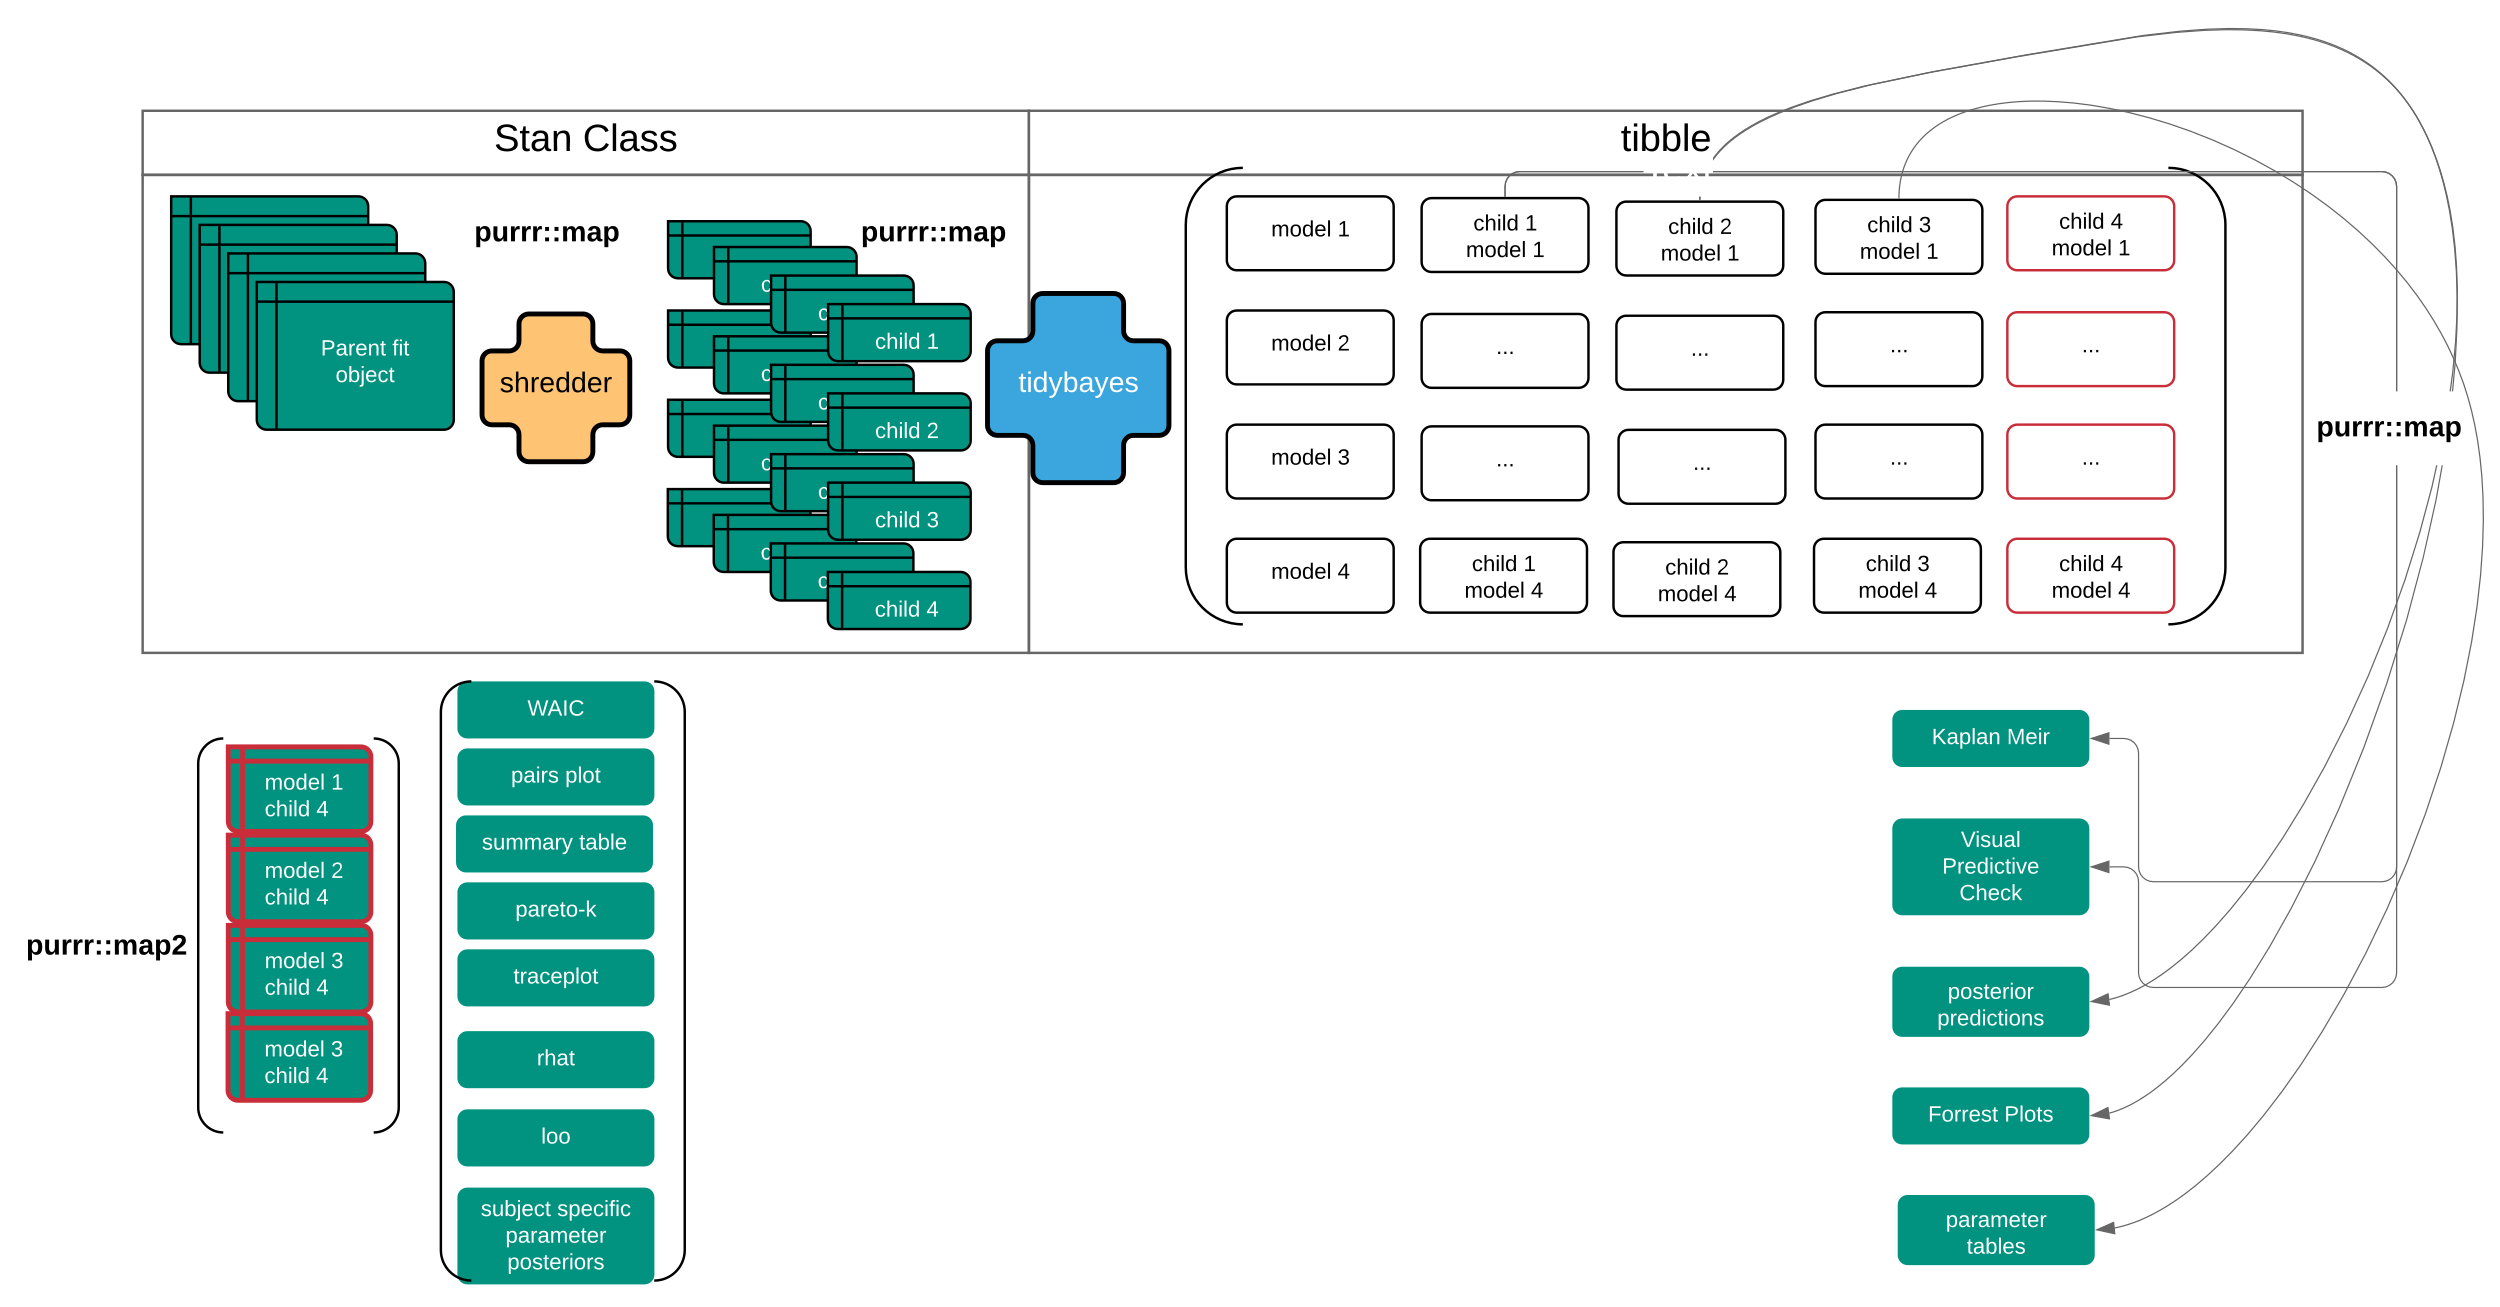 <svg xmlns="http://www.w3.org/2000/svg" xmlns:xlink="http://www.w3.org/1999/xlink" xmlns:lucid="lucid" width="2030.45" height="1061.78"><g transform="translate(0 0)" lucid:page-tab-id="m-5o7ONTd-nK"><path d="M0 0h2030.45v1061.78H0z" fill="#fff"/><path d="M115.86 142.06V89.98h719.82v52.08z" stroke="#666" stroke-width="2" fill="#fff"/><path d="M835.68 89.98H1870.1v52.08H835.68z" stroke="#666" stroke-width="2" fill="#fff"/><path d="M835.68 530.25H115.86v-388.2h719.82z" stroke="#666" stroke-width="2" fill="none"/><path d="M1870.1 142.06v388.2H835.68v-388.2z" stroke="#666" stroke-width="2" fill="none"/><use xlink:href="#a" transform="matrix(1,0,0,1,115.862,89.98) translate(285.419 32.679)"/><use xlink:href="#b" transform="matrix(1,0,0,1,115.862,89.98) translate(357.511 32.679)"/><use xlink:href="#c" transform="matrix(1,0,0,1,835.685,89.98) translate(480.682 32.679)"/><path d="M139.03 159.5h152c4.42 0 8 3.58 8 8v104c0 4.4-3.58 8-8 8h-144c-4.4 0-8-3.6-8-8zm16 0v120m-16-104h160" stroke="#000" stroke-width="2" fill="#019280"/><use xlink:href="#d" transform="matrix(1,0,0,1,160.034,180.497) translate(31.004 38.689)"/><use xlink:href="#e" transform="matrix(1,0,0,1,160.034,180.497) translate(89.028 38.689)"/><use xlink:href="#f" transform="matrix(1,0,0,1,160.034,180.497) translate(42.994 60.316)"/><path d="M1154.62 168.9c0-4.4 3.58-8 8-8h119.5c4.43 0 8 3.6 8 8v44c0 4.43-3.57 8-8 8h-119.5c-4.42 0-8-3.57-8-8z" stroke="#000" stroke-width="2" fill="#fff"/><use xlink:href="#g" transform="matrix(1,0,0,1,1159.616,165.911) translate(37.017 21.251)"/><use xlink:href="#h" transform="matrix(1,0,0,1,1159.616,165.911) translate(78.97 21.251)"/><use xlink:href="#i" transform="matrix(1,0,0,1,1159.616,165.911) translate(31.009 42.879)"/><use xlink:href="#j" transform="matrix(1,0,0,1,1159.616,165.911) translate(84.978 42.879)"/><path d="M542.6 179.67h107.78c4.42 0 8 3.58 8 8v30.35c0 4.4-3.58 8-8 8H550.6c-4.42 0-8-3.6-8-8zm11.57 0v46.35m-11.57-34.77h115.78" stroke="#000" stroke-width="2" fill="#019280"/><use xlink:href="#k" transform="matrix(1,0,0,1,559.174,196.249) translate(21.517 19.689)"/><use xlink:href="#l" transform="matrix(1,0,0,1,559.174,196.249) translate(63.47 19.689)"/><path d="M542.6 252.2h107.78c4.42 0 8 3.57 8 8v30.33c0 4.42-3.58 8-8 8H550.6c-4.42 0-8-3.58-8-8zm11.57 0v46.33m-11.57-34.77h115.78" stroke="#000" stroke-width="2" fill="#019280"/><use xlink:href="#k" transform="matrix(1,0,0,1,559.174,268.765) translate(21.517 19.689)"/><use xlink:href="#m" transform="matrix(1,0,0,1,559.174,268.765) translate(63.47 19.689)"/><path d="M542.6 324.7h107.78c4.42 0 8 3.58 8 8v30.35c0 4.4-3.58 8-8 8H550.6c-4.42 0-8-3.6-8-8zm11.57 0v46.35m-11.57-34.77h115.78" stroke="#000" stroke-width="2" fill="#019280"/><use xlink:href="#k" transform="matrix(1,0,0,1,559.174,341.28) translate(21.517 19.689)"/><use xlink:href="#n" transform="matrix(1,0,0,1,559.174,341.28) translate(63.47 19.689)"/><path d="M1312.82 171.74c0-4.42 3.58-8 8-8h119.5c4.43 0 8 3.58 8 8v44c0 4.42-3.57 8-8 8h-119.5c-4.42 0-8-3.58-8-8z" stroke="#000" stroke-width="2" fill="#fff"/><use xlink:href="#g" transform="matrix(1,0,0,1,1317.821,168.74) translate(37.017 21.251)"/><use xlink:href="#o" transform="matrix(1,0,0,1,1317.821,168.74) translate(78.97 21.251)"/><use xlink:href="#i" transform="matrix(1,0,0,1,1317.821,168.74) translate(31.009 42.879)"/><use xlink:href="#j" transform="matrix(1,0,0,1,1317.821,168.74) translate(84.978 42.879)"/><path d="M1474.5 170.33c0-4.42 3.6-8 8-8h119.52c4.42 0 8 3.58 8 8v44c0 4.4-3.58 8-8 8h-119.5c-4.43 0-8-3.6-8-8z" stroke="#000" stroke-width="2" fill="#fff"/><use xlink:href="#g" transform="matrix(1,0,0,1,1479.506,167.325) translate(37.017 21.251)"/><use xlink:href="#p" transform="matrix(1,0,0,1,1479.506,167.325) translate(78.97 21.251)"/><use xlink:href="#i" transform="matrix(1,0,0,1,1479.506,167.325) translate(31.009 42.879)"/><use xlink:href="#j" transform="matrix(1,0,0,1,1479.506,167.325) translate(84.978 42.879)"/><path d="M542.38 397.22h107.8c4.4 0 8 3.58 8 8v30.34c0 4.42-3.6 8-8 8h-99.8c-4.42 0-8-3.58-8-8zm11.58 0v46.34m-11.58-34.76h115.8" stroke="#000" stroke-width="2" fill="#019280"/><use xlink:href="#k" transform="matrix(1,0,0,1,558.959,413.796) translate(21.517 19.689)"/><use xlink:href="#q" transform="matrix(1,0,0,1,558.959,413.796) translate(63.47 19.689)"/><path d="M1630.32 167.5c0-4.42 3.58-8 8-8h119.5c4.43 0 8 3.58 8 8v44c0 4.4-3.57 8-8 8h-119.5c-4.42 0-8-3.6-8-8z" stroke="#c92d39" stroke-width="2" fill="#fff"/><use xlink:href="#g" transform="matrix(1,0,0,1,1635.315,164.497) translate(37.017 21.251)"/><use xlink:href="#r" transform="matrix(1,0,0,1,1635.315,164.497) translate(78.97 21.251)"/><use xlink:href="#i" transform="matrix(1,0,0,1,1635.315,164.497) translate(31.009 42.879)"/><use xlink:href="#j" transform="matrix(1,0,0,1,1635.315,164.497) translate(84.978 42.879)"/><path d="M1154.62 263c0-4.4 3.58-8 8-8h119.5c4.43 0 8 3.6 8 8v44c0 4.43-3.57 8-8 8h-119.5c-4.42 0-8-3.57-8-8z" stroke="#000" stroke-width="2" fill="#fff"/><use xlink:href="#s" transform="matrix(1,0,0,1,1159.616,260.015) translate(55.49 27.501)"/><path d="M1312.82 264.43c0-4.42 3.58-8 8-8h119.5c4.43 0 8 3.58 8 8v44c0 4.42-3.57 8-8 8h-119.5c-4.42 0-8-3.58-8-8z" stroke="#000" stroke-width="2" fill="#fff"/><use xlink:href="#s" transform="matrix(1,0,0,1,1317.821,261.429) translate(55.49 27.501)"/><path d="M1474.5 261.6c0-4.42 3.6-8 8-8h119.52c4.42 0 8 3.58 8 8v44c0 4.42-3.58 8-8 8h-119.5c-4.43 0-8-3.58-8-8z" stroke="#000" stroke-width="2" fill="#fff"/><use xlink:href="#s" transform="matrix(1,0,0,1,1479.506,258.6) translate(55.49 27.501)"/><path d="M1630.32 261.6c0-4.42 3.58-8 8-8h119.5c4.43 0 8 3.58 8 8v44c0 4.42-3.57 8-8 8h-119.5c-4.42 0-8-3.58-8-8z" stroke="#c92d39" stroke-width="2" fill="#fff"/><use xlink:href="#s" transform="matrix(1,0,0,1,1635.315,258.6) translate(55.49 27.501)"/><path d="M1154.62 354.3c0-4.43 3.58-8 8-8h119.5c4.43 0 8 3.57 8 8v44c0 4.4-3.57 8-8 8h-119.5c-4.42 0-8-3.6-8-8z" stroke="#000" stroke-width="2" fill="#fff"/><use xlink:href="#s" transform="matrix(1,0,0,1,1159.616,351.29) translate(55.49 27.501)"/><path d="M1314.56 357.12c0-4.42 3.58-8 8-8h119.5c4.43 0 8 3.58 8 8v44c0 4.42-3.57 8-8 8h-119.5c-4.42 0-8-3.58-8-8z" stroke="#000" stroke-width="2" fill="#fff"/><use xlink:href="#s" transform="matrix(1,0,0,1,1319.561,354.118) translate(55.49 27.501)"/><path d="M1474.5 352.88c0-4.42 3.6-8 8-8h119.52c4.42 0 8 3.58 8 8v44c0 4.4-3.58 8-8 8h-119.5c-4.43 0-8-3.6-8-8z" stroke="#000" stroke-width="2" fill="#fff"/><use xlink:href="#s" transform="matrix(1,0,0,1,1479.506,349.875) translate(55.49 27.501)"/><path d="M1630.32 352.88c0-4.42 3.58-8 8-8h119.5c4.43 0 8 3.58 8 8v44c0 4.4-3.57 8-8 8h-119.5c-4.42 0-8-3.6-8-8z" stroke="#c92d39" stroke-width="2" fill="#fff"/><use xlink:href="#s" transform="matrix(1,0,0,1,1635.315,349.875) translate(55.49 27.501)"/><path d="M1153.42 445.56c0-4.4 3.58-8 8-8h119.5c4.43 0 8 3.6 8 8v44c0 4.42-3.57 8-8 8h-119.5c-4.42 0-8-3.58-8-8z" stroke="#000" stroke-width="2" fill="#fff"/><use xlink:href="#g" transform="matrix(1,0,0,1,1158.418,442.565) translate(37.017 21.251)"/><use xlink:href="#h" transform="matrix(1,0,0,1,1158.418,442.565) translate(78.97 21.251)"/><use xlink:href="#i" transform="matrix(1,0,0,1,1158.418,442.565) translate(31.009 42.879)"/><use xlink:href="#t" transform="matrix(1,0,0,1,1158.418,442.565) translate(84.978 42.879)"/><path d="M1310.43 448.4c0-4.42 3.58-8 8-8h119.5c4.43 0 8 3.58 8 8v44c0 4.4-3.57 8-8 8h-119.5c-4.42 0-8-3.6-8-8z" stroke="#000" stroke-width="2" fill="#fff"/><use xlink:href="#g" transform="matrix(1,0,0,1,1315.425,445.393) translate(37.017 21.251)"/><use xlink:href="#o" transform="matrix(1,0,0,1,1315.425,445.393) translate(78.97 21.251)"/><use xlink:href="#i" transform="matrix(1,0,0,1,1315.425,445.393) translate(31.009 42.879)"/><use xlink:href="#t" transform="matrix(1,0,0,1,1315.425,445.393) translate(84.978 42.879)"/><path d="M1473.3 445.56c0-4.4 3.6-8 8-8h119.52c4.42 0 8 3.6 8 8v44c0 4.42-3.58 8-8 8h-119.5c-4.43 0-8-3.58-8-8z" stroke="#000" stroke-width="2" fill="#fff"/><use xlink:href="#g" transform="matrix(1,0,0,1,1478.308,442.565) translate(37.017 21.251)"/><use xlink:href="#p" transform="matrix(1,0,0,1,1478.308,442.565) translate(78.97 21.251)"/><use xlink:href="#i" transform="matrix(1,0,0,1,1478.308,442.565) translate(31.009 42.879)"/><use xlink:href="#t" transform="matrix(1,0,0,1,1478.308,442.565) translate(84.978 42.879)"/><path d="M1630.32 445.56c0-4.4 3.58-8 8-8h119.5c4.43 0 8 3.6 8 8v44c0 4.42-3.57 8-8 8h-119.5c-4.42 0-8-3.58-8-8z" stroke="#c92d39" stroke-width="2" fill="#fff"/><use xlink:href="#g" transform="matrix(1,0,0,1,1635.315,442.565) translate(37.017 21.251)"/><use xlink:href="#r" transform="matrix(1,0,0,1,1635.315,442.565) translate(78.97 21.251)"/><use xlink:href="#i" transform="matrix(1,0,0,1,1635.315,442.565) translate(31.009 42.879)"/><use xlink:href="#t" transform="matrix(1,0,0,1,1635.315,442.565) translate(84.978 42.879)"/><path d="M996.4 167.5c0-4.42 3.6-8 8-8h119.52c4.42 0 8 3.58 8 8v44c0 4.4-3.58 8-8 8h-119.5c-4.43 0-8-3.6-8-8z" stroke="#000" stroke-width="2" fill="#fff"/><use xlink:href="#u" transform="matrix(1,0,0,1,1001.41,164.497) translate(31.009 27.501)"/><use xlink:href="#j" transform="matrix(1,0,0,1,1001.41,164.497) translate(84.978 27.501)"/><path d="M996.4 260.2c0-4.43 3.6-8 8-8h119.52c4.42 0 8 3.57 8 8v44c0 4.4-3.58 8-8 8h-119.5c-4.43 0-8-3.6-8-8z" stroke="#000" stroke-width="2" fill="#fff"/><use xlink:href="#u" transform="matrix(1,0,0,1,1001.41,257.186) translate(31.009 27.501)"/><use xlink:href="#v" transform="matrix(1,0,0,1,1001.41,257.186) translate(84.978 27.501)"/><path d="M996.4 352.88c0-4.42 3.6-8 8-8h119.52c4.42 0 8 3.58 8 8v44c0 4.4-3.58 8-8 8h-119.5c-4.43 0-8-3.6-8-8z" stroke="#000" stroke-width="2" fill="#fff"/><use xlink:href="#u" transform="matrix(1,0,0,1,1001.41,349.875) translate(31.009 27.501)"/><use xlink:href="#w" transform="matrix(1,0,0,1,1001.41,349.875) translate(84.978 27.501)"/><path d="M996.4 445.56c0-4.4 3.6-8 8-8h119.52c4.42 0 8 3.6 8 8v44c0 4.42-3.58 8-8 8h-119.5c-4.43 0-8-3.58-8-8z" stroke="#000" stroke-width="2" fill="#fff"/><use xlink:href="#u" transform="matrix(1,0,0,1,1001.41,442.565) translate(31.009 27.501)"/><use xlink:href="#t" transform="matrix(1,0,0,1,1001.41,442.565) translate(84.978 27.501)"/><path d="M162.2 182.67h152c4.42 0 8 3.58 8 8v104c0 4.42-3.58 8-8 8h-144c-4.4 0-8-3.58-8-8zm16 0v120m-16-104h160" stroke="#000" stroke-width="2" fill="#019280"/><use xlink:href="#d" transform="matrix(1,0,0,1,183.206,203.669) translate(31.004 38.689)"/><use xlink:href="#e" transform="matrix(1,0,0,1,183.206,203.669) translate(89.028 38.689)"/><use xlink:href="#f" transform="matrix(1,0,0,1,183.206,203.669) translate(42.994 60.316)"/><path d="M185.38 205.84h152c4.42 0 8 3.58 8 8v104c0 4.42-3.58 8-8 8h-144c-4.42 0-8-3.58-8-8zm16 0v120m-16-104h160" stroke="#000" stroke-width="2" fill="#019280"/><use xlink:href="#d" transform="matrix(1,0,0,1,206.379,226.841) translate(31.004 38.689)"/><use xlink:href="#e" transform="matrix(1,0,0,1,206.379,226.841) translate(89.028 38.689)"/><use xlink:href="#f" transform="matrix(1,0,0,1,206.379,226.841) translate(42.994 60.316)"/><path d="M208.55 229h152c4.42 0 8 3.6 8 8v104c0 4.43-3.58 8-8 8h-144c-4.42 0-8-3.57-8-8zm16 0v120m-16-104h160" stroke="#000" stroke-width="2" fill="#019280"/><use xlink:href="#d" transform="matrix(1,0,0,1,229.551,250.014) translate(31.004 38.689)"/><use xlink:href="#e" transform="matrix(1,0,0,1,229.551,250.014) translate(89.028 38.689)"/><use xlink:href="#f" transform="matrix(1,0,0,1,229.551,250.014) translate(42.994 60.316)"/><path d="M380.8 167.5c0-4.42 3.6-8 8-8h110.36c4.42 0 8 3.58 8 8v44c0 4.4-3.58 8-8 8H388.8c-4.4 0-8-3.6-8-8z" stroke="#000" stroke-opacity="0" stroke-width="2" fill="#fff" fill-opacity="0"/><use xlink:href="#x" transform="matrix(1,0,0,1,385.815,164.497) translate(-0.557 31.488)"/><path d="M1009.4 136.32c-25.6 0-46.34 20.75-46.34 46.35v278.07c0 25.6 20.74 46.34 46.34 46.34m751.7 0c25.6 0 46.34-20.75 46.34-46.34V182.67c0-25.6-20.75-46.35-46.34-46.35" stroke="#000" stroke-width="2" fill="none"/><path d="M1536.9 584.6c0-4.42 3.58-8 8-8h144c4.4 0 8 3.58 8 8v30.34c0 4.42-3.6 8-8 8h-144c-4.42 0-8-3.58-8-8z" stroke="#000" stroke-opacity="0" stroke-width="2" fill="#019280"/><use xlink:href="#y" transform="matrix(1,0,0,1,1541.895,581.599) translate(27.039 22.751)"/><use xlink:href="#z" transform="matrix(1,0,0,1,1541.895,581.599) translate(88.067 22.751)"/><path d="M1536.9 672.75c0-4.42 3.58-8 8-8h144c4.4 0 8 3.58 8 8v62.6c0 4.4-3.6 8-8 8h-144c-4.42 0-8-3.6-8-8z" stroke="#000" stroke-opacity="0" stroke-width="2" fill="#019280"/><use xlink:href="#A" transform="matrix(1,0,0,1,1541.895,669.751) translate(50.694 18.126)"/><use xlink:href="#B" transform="matrix(1,0,0,1,1541.895,669.751) translate(35.525 39.754)"/><use xlink:href="#C" transform="matrix(1,0,0,1,1541.895,669.751) translate(49.493 61.381)"/><path d="M1536.9 891.15c0-4.42 3.58-8 8-8h144c4.4 0 8 3.58 8 8v30.34c0 4.4-3.6 8-8 8h-144c-4.42 0-8-3.6-8-8z" stroke="#000" stroke-opacity="0" stroke-width="2" fill="#019280"/><use xlink:href="#D" transform="matrix(1,0,0,1,1541.895,888.148) translate(24.035 22.751)"/><use xlink:href="#E" transform="matrix(1,0,0,1,1541.895,888.148) translate(85.964 22.751)"/><path d="M1541.3 978.53c0-4.42 3.6-8 8-8h144c4.43 0 8 3.58 8 8v40.96c0 4.4-3.57 8-8 8h-144c-4.4 0-8-3.6-8-8z" stroke="#000" stroke-opacity="0" stroke-width="2" fill="#019280"/><use xlink:href="#F" transform="matrix(1,0,0,1,1546.307,975.528) translate(34.023 21.064)"/><use xlink:href="#G" transform="matrix(1,0,0,1,1546.307,975.528) translate(50.994 42.691)"/><path d="M1536.9 793.15c0-4.42 3.58-8 8-8h144c4.4 0 8 3.58 8 8v40.96c0 4.43-3.6 8-8 8h-144c-4.42 0-8-3.57-8-8z" stroke="#000" stroke-opacity="0" stroke-width="2" fill="#019280"/><use xlink:href="#H" transform="matrix(1,0,0,1,1541.895,790.15) translate(40.031 21.064)"/><use xlink:href="#I" transform="matrix(1,0,0,1,1541.895,790.15) translate(31.52 42.691)"/><path d="M1937.72 139.28l3 1.25 2.6 2 2 2.6 1.24 3 .42 3.2v552.82l-.42 3.2-1.25 3-1.98 2.6-2.6 2-3 1.24-3.2.42h-185.66l-3.2-.43-3-1.25-2.6-2-2-2.6-1.24-3-.43-3.2V611.8l-.4-3-1.14-2.77-1.84-2.4-2.4-1.82-2.74-1.13-3.02-.4h-11.58v-1h11.65l3.2.42 3 1.23 2.6 2 2 2.6 1.24 3 .42 3.2v92.35l.4 3.02 1.13 2.75 1.84 2.4 2.4 1.83 2.74 1.14 3.03.4h185.5l3.03-.4 2.76-1.14 2.38-1.84 1.84-2.4 1.14-2.74.4-3.02v-552.7l-.4-3-1.14-2.76-1.83-2.4-2.38-1.82-2.76-1.14-3.02-.4h-543.2v-1h543.27zm-603.04.58H1234.4l-3 .4-2.77 1.14-2.4 1.83-1.82 2.4-1.13 2.75-.4 3v8.03h-1v-8.07l.42-3.2 1.24-3 2-2.6 2.6-2 3-1.25 3.2-.42h100.34z" fill="#666"/><path d="M1222.87 159.9h-1v-.5h1zM1712.78 604.4l-14.27-4.63 14.28-4.63z" fill="#666"/><path d="M1713.28 605.1l-16.4-5.33 16.4-5.32zm-13.15-5.33l12.15 3.95v-7.9z" fill="#666"/><path d="M1937.72 139.28l3 1.25 2.6 2 2 2.6 1.24 3 .42 3.2V790l-.42 3.22-1.25 3-1.98 2.6-2.6 2-3 1.24-3.2.42h-185.66l-3.2-.42-3-1.25-2.6-1.98-2-2.6-1.24-3-.43-3.2v-73.94l-.4-3.02-1.14-2.75-1.84-2.38-2.4-1.84-2.74-1.14-3.02-.4h-11.58v-1h11.65l3.2.43 3 1.24 2.6 2 2 2.6 1.24 3 .42 3.2v73.94l.4 3.02 1.13 2.76 1.84 2.4 2.4 1.82 2.74 1.14 3.03.4h185.5l3.03-.4 2.76-1.14 2.38-1.83 1.84-2.38 1.14-2.76.4-3.02V151.4l-.4-3.02-1.14-2.76-1.83-2.4-2.38-1.82-2.76-1.14-3.02-.4h-543.2v-1h543.27zm-603.04.58H1234.4l-3 .4-2.77 1.14-2.4 1.83-1.82 2.4-1.13 2.75-.4 3v8.03h-1v-8.07l.42-3.2 1.24-3 2-2.6 2.6-2 3-1.25 3.2-.42h100.34z" fill="#666"/><path d="M1222.87 159.9h-1v-.5h1zM1712.78 708.68l-14.27-4.63 14.28-4.64z" fill="#666"/><path d="M1713.28 709.37l-16.4-5.32 16.4-5.33zm-13.15-5.32l12.15 3.94v-7.9z" fill="#666"/><use xlink:href="#J" transform="matrix(1,0,0,1,1334.685,118.97) translate(0.005 28.425)"/><path d="M1823.3 23.75l12.83.7 11.2 1.08 9.93 1.38 8.9 1.63 8.1 1.82 7.4 2 6.82 2.16 6.34 2.3 5.92 2.43 5.55 2.56 5.24 2.68 4.97 2.8 4.75 2.96 4.52 3.1 4.34 3.23 4.2 3.4 4.02 3.57 3.9 3.76 3.8 3.97 3.68 4.2 3.6 4.46 3.5 4.74 3.42 5.07 3.35 5.43 1.37 2.37 3.74 6.96 3.63 7.47 3.5 8.04 3.34 8.7 3.18 9.4 2.98 10.23 2.76 11.17 2.48 12.23 2.14 13.44 1.73 14.83 1.23 16.42.6 18.23-.2 20.3-1.16 22.6-2.36 25.17-3.8 28-5.53 30.92-7.53 33.88-9.76 36.56-12.05 38.62-14.24 39.7-16.05 39.48-17.25 37.8-17.7 34.92-17.5 31.14-16.67 27.02-15.54 22.95-14.23 19.24-12.88 15.96-11.6 13.2-10.44 10.92-9.37 9.03-8.46 7.47-7.64 6.2-6.94 5.2-6.33 4.3-5.8 3.62-5.34 3.02-4.96 2.53-4.6 2.1-4.28 1.76-4.02 1.45-3.8 1.2-3.57.97-1.43.32-.22-.98 1.4-.32 3.55-.96 3.75-1.18 3.98-1.44 4.25-1.74 4.56-2.1 4.9-2.5 5.32-3 5.76-3.6 6.3-4.3 6.9-5.14 7.6-6.18 8.43-7.45 9.35-8.98 10.4-10.9 11.57-13.16 12.86-15.94 14.2-19.2 15.5-22.9 16.67-27 17.46-31.1 17.7-34.86 17.23-37.78 16.03-39.43 14.22-39.67 12.04-38.58 9.75-36.52 7.52-33.83 5.52-30.9 3.8-27.94 2.35-25.13 1.16-22.56.2-20.24-.6-18.18-1.2-16.38-1.74-14.8-2.15-13.4-2.47-12.18-2.74-11.13-2.98-10.2-3.16-9.37-3.33-8.64-3.47-8-3.6-7.44-3.73-6.93-1.35-2.35-3.34-5.4-3.4-5.03-3.48-4.7-3.56-4.43-3.66-4.17-3.76-3.94-3.87-3.72-4-3.55-4.15-3.37-4.3-3.2-4.5-3.08-4.7-2.93-4.93-2.8-5.2-2.66-5.53-2.55-5.88-2.42-6.3-2.28-6.78-2.14-7.36-1.98-8.05-1.8-8.87-1.63-9.9-1.38-11.15-1.07-12.8-.7-14.96-.18-18.06.54-22.85 1.66-31.86 3.66-96.4 15.97-74.24 13.36-50.05 10.48-27.02 6.9-18.53 5.57-13.84 4.82-10.82 4.27-8.72 3.87-7.2 3.57-6.04 3.3-5.14 3.12-4.42 2.94-3.84 2.8-3.37 2.65-2.96 2.56-2.63 2.48-2.34 2.4-2.1 2.33-1.88 2.3-1.7 2.23-1.04 1.48v-1.74l.23-.32 1.72-2.27 1.9-2.32 2.13-2.36 2.38-2.43 2.67-2.5 3-2.6 3.4-2.68 3.88-2.83 4.45-2.95 5.18-3.13 6.08-3.35 7.23-3.6 8.76-3.88 10.86-4.3 13.87-4.8 18.57-5.6 27.06-6.9 50.08-10.5L1639 45.42l96.42-15.97 31.9-3.67 22.88-1.65 18.1-.53zm-442.17 136.32l-.04 2.18-1-.02.03-2.2.02-.28h1z" fill="#666"/><path d="M1381.1 162.24l-.02.5h-1v-.53zM1713.2 816.36l-14.7-2.92 13.62-6.28z" fill="#666"/><path d="M1713.8 817l-16.9-3.37 15.64-7.22zm-13.7-3.75l12.54 2.5-.93-7.85z" fill="#666"/><path d="M1542.27 160.82l.07-3.25.22-3.53.35-3.36.48-3.2.58-3.03.7-2.9.77-2.8.87-2.7.97-2.6 1.06-2.5 1.15-2.45 1.24-2.38 1.34-2.32 1.43-2.26 1.54-2.22 1.65-2.18 1.76-2.14 1.9-2.1 2.03-2.07 2.17-2.05 2.34-2.02 2.53-2 2.7-1.97 2.94-1.96 3.18-1.92 3.44-1.9 3.72-1.84 4.07-1.8 4.44-1.77 4.87-1.68 5.35-1.6 5.86-1.52 6.48-1.37 7.12-1.2 7.87-1 8.7-.72 9.57-.4 10.54.02 11.57.5 12.63 1.05 13.7 1.74 14.72 2.5 15.64 3.33 16.43 4.22 17 5.14 17.36 6.04 17.45 6.9 17.28 7.7 16.9 8.4 16.3 8.95 15.57 9.42 14.73 9.8 13.83 10.04 12.9 10.22 11.97 10.34 11.07 10.4 10.2 10.4 9.34 10.37 8.56 10.34 7.82 10.3 7.13 10.26 6.46 10.2 5.86 10.14 5.3 10.1 4.73 10.1 4.23 10.05 3.74 10.06.56 1.6 3.1 9.8 2.9 10.65 2.63 11.62 2.35 12.72 1.96 13.96 1.52 15.4.95 17 .26 18.86-.6 20.93-1.62 23.23-2.9 25.8-4.4 28.5-6.2 31.3-8.24 34.04-10.44 36.38-12.66 38.1-14.73 38.78-16.38 38.25-17.46 36.47-17.85 33.6-17.6 30.03-16.85 26.2-15.8 22.42-14.57 18.95-13.3 15.9-12.1 13.25-10.98 11.06-9.94 9.23-9.03 7.7-8.23 6.43-7.52 5.4-6.9 4.5-6.37 3.8-5.9 3.2-5.46 2.68-5.12 2.24-4.8 1.86-4.5 1.54-4.27 1.26-4.04 1-2.58.54" stroke="#666" fill="none"/><path d="M1542.77 160.82v.5h-1v-.52z" fill="#666"/><path d="M1702.92 998.84l13.72-6.06.94 9.22z" stroke="#666" fill="#666"/><path d="M1824.88 22.85l12.3.66 10.76 1.05 9.56 1.33 8.6 1.57 7.84 1.76 7.2 1.96 6.65 2.1 6.2 2.24 5.8 2.4 5.5 2.5 5.18 2.67 4.94 2.8 4.72 2.94 4.54 3.1 4.36 3.27 4.22 3.43 4.1 3.63 3.97 3.83 3.9 4.07 3.78 4.32 3.73 4.6 3.65 4.95 3.6 5.3 3.5 5.73 1.46 2.5 3.43 6.4 3.38 6.96 3.3 7.63 3.25 8.4 3.14 9.3 3 10.3 2.84 11.5 2.62 12.9 2.3 14.54 1.93 16.47 1.4 18.74.7 21.43-.25 24.58-1.45 28.25-3.04 32.43-5.06 37.1-7.5 41.95-10.4 46.65-13.43 50.4-16.33 52.37-18.6 51.9-19.83 48.8-19.9 43.67-19.02 37.5-17.53 31.25-15.8 25.57-14 20.72-12.4 16.72-10.9 13.53-9.63 10.96-8.54 8.94-7.62 7.33-6.8 6.04-6.17 5-5.6 4.17-5.08 3.48-4.68 2.9-4.32 2.45-4 2.05-3.73 1.72-3.5 1.43-3.3 1.2-3.1.97-1.52.4-.26-.96 1.5-.4 3.07-.97 3.26-1.16 3.46-1.42 3.7-1.7 3.96-2.03 4.28-2.43 4.64-2.9 5.06-3.44 5.55-4.14 6.14-5 6.8-6 7.58-7.3 8.52-8.92 9.6-10.94 10.88-13.5 12.35-16.68 14-20.68 15.75-25.53 17.52-31.22 19-37.47 19.88-43.64 19.8-48.76 18.6-51.86 16.33-52.34 13.43-50.35 10.37-46.58 7.5-41.93 5.04-37.05 3.03-32.4 1.45-28.2.24-24.53-.7-21.38-1.38-18.7-1.92-16.43-2.3-14.5-2.6-12.85-2.84-11.46-3-10.28-3.12-9.25-3.22-8.36-3.3-7.6-3.36-6.92-3.4-6.35-1.44-2.48-3.52-5.7-3.56-5.27-3.62-4.9-3.7-4.6-3.76-4.28-3.85-4.03-3.95-3.8-4.07-3.6-4.17-3.4-4.34-3.25-4.5-3.07-4.7-2.92-4.9-2.78-5.15-2.64-5.44-2.5-5.77-2.36-6.16-2.24-6.6-2.08-7.17-1.94-7.8-1.75-8.56-1.56-9.52-1.33-10.72-1.03-12.26-.65-14.33-.18-17.25.52-21.87 1.57-30.6 3.5-93.9 15.58-74.65 13.45-52.43 10.98-28.46 7.26-19.53 5.88-14.54 5.05-11.34 4.48-9.12 4.05-7.5 3.7-6.25 3.45-5.3 3.2-4.56 3.03-3.95 2.86-3.43 2.72-3.02 2.6-2.67 2.5-2.37 2.43-2.1 2.34-1.9 2.28-1.7 2.24-.82 1.17v-1.75l1.73-2.28 1.92-2.32 2.13-2.38 2.4-2.45 2.7-2.53 3.05-2.63 3.47-2.76 3.97-2.88 4.6-3.04 5.33-3.24 6.3-3.45 7.53-3.74 9.15-4.07 11.4-4.5 14.57-5.07 19.57-5.88 28.5-7.27 52.47-10.98 74.66-13.46 93.94-15.57 30.65-3.53 21.9-1.58 17.3-.53zm-443.75 137.37l-.04 2.03-1-.02.03-2.05.03-.43h1z" fill="#666"/><path d="M1381.1 162.24l-.02.5h-1v-.53zM1713.27 908.72l-14.77-2.62 13.5-6.56z" fill="#666"/><path d="M1713.86 909.33l-16.97-3 15.5-7.54zm-13.76-3.46l12.58 2.24-1.1-7.8z" fill="#666"/><path d="M371.5 561.43c0-4.42 3.6-8 8-8h144c4.43 0 8 3.58 8 8v30.34c0 4.42-3.57 8-8 8h-144c-4.4 0-8-3.58-8-8z" stroke="#000" stroke-opacity="0" stroke-width="2" fill="#019280"/><use xlink:href="#K" transform="matrix(1,0,0,1,376.512,558.426) translate(51.846 22.751)"/><path d="M371.5 779.05c0-4.42 3.6-8 8-8h144c4.43 0 8 3.58 8 8v30.35c0 4.4-3.57 8-8 8h-144c-4.4 0-8-3.6-8-8z" stroke="#000" stroke-opacity="0" stroke-width="2" fill="#019280"/><use xlink:href="#L" transform="matrix(1,0,0,1,376.512,776.051) translate(40.506 22.751)"/><path d="M371.5 845.48c0-4.42 3.6-8 8-8h144c4.43 0 8 3.58 8 8v30.34c0 4.42-3.57 8-8 8h-144c-4.4 0-8-3.58-8-8z" stroke="#000" stroke-opacity="0" stroke-width="2" fill="#019280"/><use xlink:href="#M" transform="matrix(1,0,0,1,376.512,842.478) translate(59.505 22.751)"/><path d="M371.5 724.64c0-4.4 3.6-8 8-8h144c4.43 0 8 3.6 8 8V755c0 4.4-3.57 8-8 8h-144c-4.4 0-8-3.6-8-8z" stroke="#000" stroke-opacity="0" stroke-width="2" fill="#019280"/><use xlink:href="#N" transform="matrix(1,0,0,1,376.512,721.645) translate(42.008 22.751)"/><path d="M371.5 909c0-4.4 3.6-8 8-8h144c4.43 0 8 3.6 8 8v30.36c0 4.4-3.57 8-8 8h-144c-4.4 0-8-3.6-8-8z" stroke="#000" stroke-opacity="0" stroke-width="2" fill="#019280"/><use xlink:href="#O" transform="matrix(1,0,0,1,376.512,906.011) translate(63.01 22.751)"/><path d="M371.5 615.83c0-4.42 3.6-8 8-8h144c4.43 0 8 3.58 8 8v30.35c0 4.42-3.57 8-8 8h-144c-4.4 0-8-3.58-8-8z" stroke="#000" stroke-opacity="0" stroke-width="2" fill="#019280"/><use xlink:href="#P" transform="matrix(1,0,0,1,376.512,612.832) translate(38.529 22.751)"/><use xlink:href="#Q" transform="matrix(1,0,0,1,376.512,612.832) translate(82.485 22.751)"/><path d="M371.5 972.54c0-4.4 3.6-8 8-8h144c4.43 0 8 3.6 8 8v62.6c0 4.4-3.57 8-8 8h-144c-4.4 0-8-3.6-8-8z" stroke="#000" stroke-opacity="0" stroke-width="2" fill="#019280"/><g><use xlink:href="#R" transform="matrix(1,0,0,1,376.512,969.544) translate(13.997 18.126)"/><use xlink:href="#S" transform="matrix(1,0,0,1,376.512,969.544) translate(76.026 18.126)"/><use xlink:href="#T" transform="matrix(1,0,0,1,376.512,969.544) translate(34.023 39.754)"/><use xlink:href="#U" transform="matrix(1,0,0,1,376.512,969.544) translate(35.525 61.381)"/></g><path d="M370.37 670.24c0-4.42 3.58-8 8-8h144c4.42 0 8 3.58 8 8v30.34c0 4.42-3.58 8-8 8h-144c-4.42 0-8-3.58-8-8z" stroke="#000" stroke-opacity="0" stroke-width="2" fill="#019280"/><g><use xlink:href="#V" transform="matrix(1,0,0,1,375.373,667.239) translate(16.025 22.751)"/><use xlink:href="#W" transform="matrix(1,0,0,1,375.373,667.239) translate(94.975 22.751)"/></g><path d="M382.83 553.43c-13.68 0-24.76 11.08-24.76 24.75v437.1c0 13.68 11.08 24.77 24.76 24.77m148.55 0c13.67 0 24.76-11.1 24.76-24.76V578.17c0-13.67-11.1-24.75-24.76-24.75" stroke="#000" stroke-width="2" fill="none"/><path d="M23.17 746.8c0-4.4 3.58-8 8-8h110.35c4.42 0 8 3.6 8 8v44c0 4.42-3.58 8-8 8H31.17c-4.42 0-8-3.58-8-8z" stroke="#000" stroke-opacity="0" stroke-width="2" fill="#fff" fill-opacity="0"/><g><use xlink:href="#X" transform="matrix(1,0,0,1,28.172,743.805) translate(-6.994 31.488)"/></g><path d="M185.42 606.6h107.8c4.4 0 8 3.6 8 8v52.62c0 4.42-3.6 8-8 8h-99.8c-4.42 0-8-3.58-8-8zm11.58 0v68.62m-11.58-57.04h115.8" stroke="#c92d39" stroke-width="4" fill="#019280"/><g><use xlink:href="#Y" transform="matrix(1,0,0,1,202.001,623.182) translate(12.977 18.126)"/><use xlink:href="#Z" transform="matrix(1,0,0,1,202.001,623.182) translate(66.946 18.126)"/><use xlink:href="#aa" transform="matrix(1,0,0,1,202.001,623.182) translate(12.977 39.754)"/><use xlink:href="#ab" transform="matrix(1,0,0,1,202.001,623.182) translate(54.93 39.754)"/></g><path d="M185.42 678.27h107.8c4.4 0 8 3.58 8 8v54.32c0 4.4-3.6 8-8 8h-99.8c-4.42 0-8-3.6-8-8zm11.58 0v70.32m-11.58-58.75h115.8" stroke="#c92d39" stroke-width="4" fill="#019280"/><g><use xlink:href="#Y" transform="matrix(1,0,0,1,202.001,694.845) translate(12.977 18.126)"/><use xlink:href="#ac" transform="matrix(1,0,0,1,202.001,694.845) translate(66.946 18.126)"/><use xlink:href="#aa" transform="matrix(1,0,0,1,202.001,694.845) translate(12.977 39.754)"/><use xlink:href="#ab" transform="matrix(1,0,0,1,202.001,694.845) translate(54.93 39.754)"/></g><path d="M185.42 751.57h107.8c4.4 0 8 3.58 8 8v54.32c0 4.4-3.6 8-8 8h-99.8c-4.42 0-8-3.6-8-8zm11.58 0v70.32m-11.58-58.75h115.8" stroke="#c92d39" stroke-width="4" fill="#019280"/><g><use xlink:href="#Y" transform="matrix(1,0,0,1,202.001,768.147) translate(12.977 18.126)"/><use xlink:href="#ad" transform="matrix(1,0,0,1,202.001,768.147) translate(66.946 18.126)"/><use xlink:href="#aa" transform="matrix(1,0,0,1,202.001,768.147) translate(12.977 39.754)"/><use xlink:href="#ab" transform="matrix(1,0,0,1,202.001,768.147) translate(54.93 39.754)"/></g><path d="M185.2 823.3H293c4.4 0 8 3.58 8 8v54.32c0 4.42-3.6 8-8 8h-99.8c-4.4 0-8-3.58-8-8zm11.6 0v70.32m-11.6-58.74H301" stroke="#c92d39" stroke-width="4" fill="#019280"/><g><use xlink:href="#Y" transform="matrix(1,0,0,1,201.786,839.876) translate(12.977 18.126)"/><use xlink:href="#ad" transform="matrix(1,0,0,1,201.786,839.876) translate(66.946 18.126)"/><use xlink:href="#aa" transform="matrix(1,0,0,1,201.786,839.876) translate(12.977 39.754)"/><use xlink:href="#ab" transform="matrix(1,0,0,1,201.786,839.876) translate(54.93 39.754)"/></g><path d="M181.34 599.77c-11.25 0-20.36 9.12-20.36 20.36V899.4c0 11.26 9.1 20.37 20.36 20.37m122.16 0c11.25 0 20.36-9.1 20.36-20.36V620.14c0-11.24-9.1-20.36-20.36-20.36" stroke="#000" stroke-width="2" fill="none"/><path d="M1876.96 325.87c0-4.4 3.58-8 8-8h110.34c4.42 0 8 3.6 8 8v44c0 4.42-3.58 8-8 8h-110.34c-4.42 0-8-3.58-8-8z" stroke="#000" stroke-opacity="0" stroke-width="2" fill="#fff"/><g><use xlink:href="#ae" transform="matrix(1,0,0,1,1881.959,322.874) translate(-0.557 31.488)"/></g><path d="M579.9 200.64h107.8c4.4 0 8 3.58 8 8v30.34c0 4.42-3.6 8-8 8h-99.8c-4.42 0-8-3.58-8-8zm11.58 0v46.34m-11.58-34.76h115.8" stroke="#000" stroke-width="2" fill="#019280"/><g><use xlink:href="#k" transform="matrix(1,0,0,1,596.48,217.215) translate(21.517 19.689)"/><use xlink:href="#l" transform="matrix(1,0,0,1,596.48,217.215) translate(63.47 19.689)"/></g><path d="M579.9 273.15h107.8c4.4 0 8 3.58 8 8v30.35c0 4.4-3.6 8-8 8h-99.8c-4.42 0-8-3.6-8-8zm11.58 0v46.35m-11.58-34.77h115.8" stroke="#000" stroke-width="2" fill="#019280"/><g><use xlink:href="#k" transform="matrix(1,0,0,1,596.48,289.731) translate(21.517 19.689)"/><use xlink:href="#m" transform="matrix(1,0,0,1,596.48,289.731) translate(63.47 19.689)"/></g><path d="M579.9 345.67h107.8c4.4 0 8 3.58 8 8V384c0 4.43-3.6 8-8 8h-99.8c-4.42 0-8-3.57-8-8zm11.58 0V392m-11.58-34.75h115.8" stroke="#000" stroke-width="2" fill="#019280"/><g><use xlink:href="#k" transform="matrix(1,0,0,1,596.48,362.246) translate(21.517 19.689)"/><use xlink:href="#n" transform="matrix(1,0,0,1,596.48,362.246) translate(63.47 19.689)"/></g><path d="M579.7 418.18h107.77c4.42 0 8 3.58 8 8v30.35c0 4.42-3.58 8-8 8H587.7c-4.43 0-8-3.58-8-8zm11.56 0v46.35m-11.57-34.77h115.77" stroke="#000" stroke-width="2" fill="#019280"/><g><use xlink:href="#k" transform="matrix(1,0,0,1,596.265,434.762) translate(21.517 19.689)"/><use xlink:href="#q" transform="matrix(1,0,0,1,596.265,434.762) translate(63.47 19.689)"/></g><path d="M626.25 223.8h107.78c4.42 0 8 3.6 8 8v30.35c0 4.42-3.58 8-8 8h-99.78c-4.42 0-8-3.58-8-8zm11.57 0v46.35m-11.57-34.76h115.78" stroke="#000" stroke-width="2" fill="#019280"/><g><use xlink:href="#k" transform="matrix(1,0,0,1,642.824,240.388) translate(21.517 19.689)"/><use xlink:href="#l" transform="matrix(1,0,0,1,642.824,240.388) translate(63.47 19.689)"/></g><path d="M626.25 296.32h107.78c4.42 0 8 3.6 8 8v30.35c0 4.42-3.58 8-8 8h-99.78c-4.42 0-8-3.58-8-8zm11.57 0v46.35m-11.57-34.77h115.78" stroke="#000" stroke-width="2" fill="#019280"/><g><use xlink:href="#k" transform="matrix(1,0,0,1,642.824,312.903) translate(21.517 19.689)"/><use xlink:href="#m" transform="matrix(1,0,0,1,642.824,312.903) translate(63.47 19.689)"/></g><path d="M626.25 368.84h107.78c4.42 0 8 3.58 8 8v30.34c0 4.42-3.58 8-8 8h-99.78c-4.42 0-8-3.58-8-8zm11.57 0v46.34m-11.57-34.76h115.78" stroke="#000" stroke-width="2" fill="#019280"/><g><use xlink:href="#k" transform="matrix(1,0,0,1,642.824,385.419) translate(21.517 19.689)"/><use xlink:href="#n" transform="matrix(1,0,0,1,642.824,385.419) translate(63.47 19.689)"/></g><path d="M626.03 441.36h107.8c4.4 0 8 3.58 8 8v30.34c0 4.42-3.6 8-8 8h-99.8c-4.42 0-8-3.58-8-8zm11.58 0v46.34m-11.57-34.77h115.8" stroke="#000" stroke-width="2" fill="#019280"/><g><use xlink:href="#k" transform="matrix(1,0,0,1,642.609,457.934) translate(21.517 19.689)"/><use xlink:href="#q" transform="matrix(1,0,0,1,642.609,457.934) translate(63.47 19.689)"/></g><path d="M672.6 246.98h107.78c4.42 0 8 3.58 8 8v30.35c0 4.4-3.58 8-8 8h-99.8c-4.4 0-8-3.6-8-8zm11.57 0v46.35m-11.58-34.77h115.78" stroke="#000" stroke-width="2" fill="#019280"/><g><use xlink:href="#k" transform="matrix(1,0,0,1,689.169,263.56) translate(21.517 19.689)"/><use xlink:href="#l" transform="matrix(1,0,0,1,689.169,263.56) translate(63.47 19.689)"/></g><path d="M672.6 319.5h107.78c4.42 0 8 3.58 8 8v30.34c0 4.42-3.58 8-8 8h-99.8c-4.4 0-8-3.58-8-8zm11.57 0v46.34m-11.58-34.76h115.78" stroke="#000" stroke-width="2" fill="#019280"/><g><use xlink:href="#k" transform="matrix(1,0,0,1,689.169,336.075) translate(21.517 19.689)"/><use xlink:href="#m" transform="matrix(1,0,0,1,689.169,336.075) translate(63.47 19.689)"/></g><path d="M672.6 392h107.78c4.42 0 8 3.6 8 8v30.36c0 4.4-3.58 8-8 8h-99.8c-4.4 0-8-3.6-8-8zm11.57 0v46.36M672.6 403.6h115.78" stroke="#000" stroke-width="2" fill="#019280"/><g><use xlink:href="#k" transform="matrix(1,0,0,1,689.169,408.591) translate(21.517 19.689)"/><use xlink:href="#n" transform="matrix(1,0,0,1,689.169,408.591) translate(63.47 19.689)"/></g><path d="M672.38 464.53h107.78c4.42 0 8 3.58 8 8v30.34c0 4.42-3.58 8-8 8h-99.78c-4.42 0-8-3.58-8-8zm11.57 0v46.34m-11.57-34.76h115.78" stroke="#000" stroke-width="2" fill="#019280"/><g><use xlink:href="#k" transform="matrix(1,0,0,1,688.954,481.106) translate(21.517 19.689)"/><use xlink:href="#q" transform="matrix(1,0,0,1,688.954,481.106) translate(63.47 19.689)"/></g><path d="M694.8 167.5c0-4.42 3.58-8 8-8h110.34c4.42 0 8 3.58 8 8v44c0 4.4-3.58 8-8 8H702.8c-4.42 0-8-3.6-8-8z" stroke="#000" stroke-opacity="0" stroke-width="2" fill="#fff" fill-opacity="0"/><g><use xlink:href="#ae" transform="matrix(1,0,0,1,699.797,164.497) translate(-0.557 31.488)"/></g><path d="M391.5 293c0-4.4 3.6-8 8-8h14c4.43 0 8-3.57 8-8v-14c0-4.4 3.6-8 8-8h44c4.43 0 8 3.6 8 8v14c0 4.43 3.6 8 8 8h14c4.43 0 8 3.6 8 8v44c0 4.43-3.57 8-8 8h-14c-4.4 0-8 3.6-8 8v14c0 4.43-3.57 8-8 8h-44c-4.4 0-8-3.57-8-8v-14c0-4.4-3.57-8-8-8h-14c-4.4 0-8-3.57-8-8z" stroke="#000" stroke-width="4" fill="#ffc374"/><g><use xlink:href="#af" transform="matrix(1,0,0,1,391.512,255.015) translate(14.363 63.496)"/></g><path d="M802.05 284.77c0-4.42 3.58-8 8-8h20.83c4.42 0 8-3.58 8-8v-22.42c0-4.4 3.58-8 8-8h57.67c4.42 0 8 3.6 8 8v22.42c0 4.42 3.58 8 8 8h20.84c4.4 0 8 3.58 8 8v60.83c0 4.42-3.6 8-8 8h-20.85c-4.42 0-8 3.58-8 8V384c0 4.43-3.58 8-8 8h-57.67c-4.42 0-8-3.57-8-8v-22.4c0-4.42-3.58-8-8-8h-20.83c-4.42 0-8-3.58-8-8z" stroke="#000" stroke-width="4" fill="#3aa6dd"/><g><use xlink:href="#ag" transform="matrix(1,0,0,1,802.048,238.355) translate(25.113 79.996)"/></g><defs><path d="M185-189c-5-48-123-54-124 2 14 75 158 14 163 119 3 78-121 87-175 55-17-10-28-26-33-46l33-7c5 56 141 63 141-1 0-78-155-14-162-118-5-82 145-84 179-34 5 7 8 16 11 25" id="ah"/><path d="M59-47c-2 24 18 29 38 22v24C64 9 27 4 27-40v-127H5v-23h24l9-43h21v43h35v23H59v120" id="ai"/><path d="M141-36C126-15 110 5 73 4 37 3 15-17 15-53c-1-64 63-63 125-63 3-35-9-54-41-54-24 1-41 7-42 31l-33-3c5-37 33-52 76-52 45 0 72 20 72 64v82c-1 20 7 32 28 27v20c-31 9-61-2-59-35zM48-53c0 20 12 33 32 33 41-3 63-29 60-74-43 2-92-5-92 41" id="aj"/><path d="M117-194c89-4 53 116 60 194h-32v-121c0-31-8-49-39-48C34-167 62-67 57 0H25l-1-190h30c1 10-1 24 2 32 11-22 29-35 61-36" id="ak"/><g id="a"><use transform="matrix(0.086,0,0,0.086,0,0)" xlink:href="#ah"/><use transform="matrix(0.086,0,0,0.086,20.598,0)" xlink:href="#ai"/><use transform="matrix(0.086,0,0,0.086,29.18,0)" xlink:href="#aj"/><use transform="matrix(0.086,0,0,0.086,46.345,0)" xlink:href="#ak"/></g><path d="M212-179c-10-28-35-45-73-45-59 0-87 40-87 99 0 60 29 101 89 101 43 0 62-24 78-52l27 14C228-24 195 4 139 4 59 4 22-46 18-125c-6-104 99-153 187-111 19 9 31 26 39 46" id="al"/><path d="M24 0v-261h32V0H24" id="am"/><path d="M135-143c-3-34-86-38-87 0 15 53 115 12 119 90S17 21 10-45l28-5c4 36 97 45 98 0-10-56-113-15-118-90-4-57 82-63 122-42 12 7 21 19 24 35" id="an"/><g id="b"><use transform="matrix(0.086,0,0,0.086,0,0)" xlink:href="#al"/><use transform="matrix(0.086,0,0,0.086,22.228,0)" xlink:href="#am"/><use transform="matrix(0.086,0,0,0.086,29.008,0)" xlink:href="#aj"/><use transform="matrix(0.086,0,0,0.086,46.173,0)" xlink:href="#an"/><use transform="matrix(0.086,0,0,0.086,61.621,0)" xlink:href="#an"/></g><path d="M24-231v-30h32v30H24zM24 0v-190h32V0H24" id="ao"/><path d="M115-194c53 0 69 39 70 98 0 66-23 100-70 100C84 3 66-7 56-30L54 0H23l1-261h32v101c10-23 28-34 59-34zm-8 174c40 0 45-34 45-75 0-40-5-75-45-74-42 0-51 32-51 76 0 43 10 73 51 73" id="ap"/><path d="M100-194c63 0 86 42 84 106H49c0 40 14 67 53 68 26 1 43-12 49-29l28 8c-11 28-37 45-77 45C44 4 14-33 15-96c1-61 26-98 85-98zm52 81c6-60-76-77-97-28-3 7-6 17-6 28h103" id="aq"/><g id="c"><use transform="matrix(0.086,0,0,0.086,0,0)" xlink:href="#ai"/><use transform="matrix(0.086,0,0,0.086,8.582,0)" xlink:href="#ao"/><use transform="matrix(0.086,0,0,0.086,15.362,0)" xlink:href="#ap"/><use transform="matrix(0.086,0,0,0.086,32.527,0)" xlink:href="#ap"/><use transform="matrix(0.086,0,0,0.086,49.692,0)" xlink:href="#am"/><use transform="matrix(0.086,0,0,0.086,56.472,0)" xlink:href="#aq"/></g><path fill="#fff" d="M30-248c87 1 191-15 191 75 0 78-77 80-158 76V0H30v-248zm33 125c57 0 124 11 124-50 0-59-68-47-124-48v98" id="ar"/><path fill="#fff" d="M141-36C126-15 110 5 73 4 37 3 15-17 15-53c-1-64 63-63 125-63 3-35-9-54-41-54-24 1-41 7-42 31l-33-3c5-37 33-52 76-52 45 0 72 20 72 64v82c-1 20 7 32 28 27v20c-31 9-61-2-59-35zM48-53c0 20 12 33 32 33 41-3 63-29 60-74-43 2-92-5-92 41" id="as"/><path fill="#fff" d="M114-163C36-179 61-72 57 0H25l-1-190h30c1 12-1 29 2 39 6-27 23-49 58-41v29" id="at"/><path fill="#fff" d="M100-194c63 0 86 42 84 106H49c0 40 14 67 53 68 26 1 43-12 49-29l28 8c-11 28-37 45-77 45C44 4 14-33 15-96c1-61 26-98 85-98zm52 81c6-60-76-77-97-28-3 7-6 17-6 28h103" id="au"/><path fill="#fff" d="M117-194c89-4 53 116 60 194h-32v-121c0-31-8-49-39-48C34-167 62-67 57 0H25l-1-190h30c1 10-1 24 2 32 11-22 29-35 61-36" id="av"/><path fill="#fff" d="M59-47c-2 24 18 29 38 22v24C64 9 27 4 27-40v-127H5v-23h24l9-43h21v43h35v23H59v120" id="aw"/><g id="d"><use transform="matrix(0.05,0,0,0.05,0,0)" xlink:href="#ar"/><use transform="matrix(0.05,0,0,0.05,12.015,0)" xlink:href="#as"/><use transform="matrix(0.05,0,0,0.05,22.028,0)" xlink:href="#at"/><use transform="matrix(0.05,0,0,0.05,27.986,0)" xlink:href="#au"/><use transform="matrix(0.05,0,0,0.05,37.998,0)" xlink:href="#av"/><use transform="matrix(0.05,0,0,0.05,48.011,0)" xlink:href="#aw"/></g><path fill="#fff" d="M101-234c-31-9-42 10-38 44h38v23H63V0H32v-167H5v-23h27c-7-52 17-82 69-68v24" id="ax"/><path fill="#fff" d="M24-231v-30h32v30H24zM24 0v-190h32V0H24" id="ay"/><g id="e"><use transform="matrix(0.05,0,0,0.05,0,0)" xlink:href="#ax"/><use transform="matrix(0.05,0,0,0.05,5.006,0)" xlink:href="#ay"/><use transform="matrix(0.05,0,0,0.05,8.961,0)" xlink:href="#aw"/></g><path fill="#fff" d="M100-194c62-1 85 37 85 99 1 63-27 99-86 99S16-35 15-95c0-66 28-99 85-99zM99-20c44 1 53-31 53-75 0-43-8-75-51-75s-53 32-53 75 10 74 51 75" id="az"/><path fill="#fff" d="M115-194c53 0 69 39 70 98 0 66-23 100-70 100C84 3 66-7 56-30L54 0H23l1-261h32v101c10-23 28-34 59-34zm-8 174c40 0 45-34 45-75 0-40-5-75-45-74-42 0-51 32-51 76 0 43 10 73 51 73" id="aA"/><path fill="#fff" d="M24-231v-30h32v30H24zM-9 49c24 4 33-6 33-30v-209h32V24c2 40-23 58-65 49V49" id="aB"/><path fill="#fff" d="M96-169c-40 0-48 33-48 73s9 75 48 75c24 0 41-14 43-38l32 2c-6 37-31 61-74 61-59 0-76-41-82-99-10-93 101-131 147-64 4 7 5 14 7 22l-32 3c-4-21-16-35-41-35" id="aC"/><g id="f"><use transform="matrix(0.05,0,0,0.05,0,0)" xlink:href="#az"/><use transform="matrix(0.05,0,0,0.05,10.013,0)" xlink:href="#aA"/><use transform="matrix(0.05,0,0,0.05,20.025,0)" xlink:href="#aB"/><use transform="matrix(0.05,0,0,0.05,23.981,0)" xlink:href="#au"/><use transform="matrix(0.05,0,0,0.05,33.993,0)" xlink:href="#aC"/><use transform="matrix(0.05,0,0,0.05,43.005,0)" xlink:href="#aw"/></g><path d="M96-169c-40 0-48 33-48 73s9 75 48 75c24 0 41-14 43-38l32 2c-6 37-31 61-74 61-59 0-76-41-82-99-10-93 101-131 147-64 4 7 5 14 7 22l-32 3c-4-21-16-35-41-35" id="aD"/><path d="M106-169C34-169 62-67 57 0H25v-261h32l-1 103c12-21 28-36 61-36 89 0 53 116 60 194h-32v-121c2-32-8-49-39-48" id="aE"/><path d="M85-194c31 0 48 13 60 33l-1-100h32l1 261h-30c-2-10 0-23-3-31C134-8 116 4 85 4 32 4 16-35 15-94c0-66 23-100 70-100zm9 24c-40 0-46 34-46 75 0 40 6 74 45 74 42 0 51-32 51-76 0-42-9-74-50-73" id="aF"/><g id="g"><use transform="matrix(0.05,0,0,0.05,0,0)" xlink:href="#aD"/><use transform="matrix(0.05,0,0,0.05,9.011,0)" xlink:href="#aE"/><use transform="matrix(0.05,0,0,0.05,19.024,0)" xlink:href="#ao"/><use transform="matrix(0.05,0,0,0.05,22.979,0)" xlink:href="#am"/><use transform="matrix(0.05,0,0,0.05,26.934,0)" xlink:href="#aF"/></g><path d="M27 0v-27h64v-190l-56 39v-29l58-41h29v221h61V0H27" id="aG"/><use transform="matrix(0.05,0,0,0.05,0,0)" xlink:href="#aG" id="h"/><path d="M210-169c-67 3-38 105-44 169h-31v-121c0-29-5-50-35-48C34-165 62-65 56 0H25l-1-190h30c1 10-1 24 2 32 10-44 99-50 107 0 11-21 27-35 58-36 85-2 47 119 55 194h-31v-121c0-29-5-49-35-48" id="aH"/><path d="M100-194c62-1 85 37 85 99 1 63-27 99-86 99S16-35 15-95c0-66 28-99 85-99zM99-20c44 1 53-31 53-75 0-43-8-75-51-75s-53 32-53 75 10 74 51 75" id="aI"/><g id="i"><use transform="matrix(0.05,0,0,0.05,0,0)" xlink:href="#aH"/><use transform="matrix(0.05,0,0,0.05,14.969,0)" xlink:href="#aI"/><use transform="matrix(0.05,0,0,0.05,24.982,0)" xlink:href="#aF"/><use transform="matrix(0.05,0,0,0.05,34.995,0)" xlink:href="#aq"/><use transform="matrix(0.05,0,0,0.05,45.007,0)" xlink:href="#am"/></g><use transform="matrix(0.05,0,0,0.05,0,0)" xlink:href="#aG" id="j"/><path fill="#fff" d="M106-169C34-169 62-67 57 0H25v-261h32l-1 103c12-21 28-36 61-36 89 0 53 116 60 194h-32v-121c2-32-8-49-39-48" id="aJ"/><path fill="#fff" d="M24 0v-261h32V0H24" id="aK"/><path fill="#fff" d="M85-194c31 0 48 13 60 33l-1-100h32l1 261h-30c-2-10 0-23-3-31C134-8 116 4 85 4 32 4 16-35 15-94c0-66 23-100 70-100zm9 24c-40 0-46 34-46 75 0 40 6 74 45 74 42 0 51-32 51-76 0-42-9-74-50-73" id="aL"/><g id="k"><use transform="matrix(0.05,0,0,0.05,0,0)" xlink:href="#aC"/><use transform="matrix(0.05,0,0,0.05,9.011,0)" xlink:href="#aJ"/><use transform="matrix(0.05,0,0,0.05,19.024,0)" xlink:href="#ay"/><use transform="matrix(0.05,0,0,0.05,22.979,0)" xlink:href="#aK"/><use transform="matrix(0.05,0,0,0.05,26.934,0)" xlink:href="#aL"/></g><path fill="#fff" d="M27 0v-27h64v-190l-56 39v-29l58-41h29v221h61V0H27" id="aM"/><use transform="matrix(0.05,0,0,0.05,0,0)" xlink:href="#aM" id="l"/><path fill="#fff" d="M101-251c82-7 93 87 43 132L82-64C71-53 59-42 53-27h129V0H18c2-99 128-94 128-182 0-28-16-43-45-43s-46 15-49 41l-32-3c6-41 34-60 81-64" id="aN"/><use transform="matrix(0.05,0,0,0.05,0,0)" xlink:href="#aN" id="m"/><path fill="#fff" d="M126-127c33 6 58 20 58 59 0 88-139 92-164 29-3-8-5-16-6-25l32-3c6 27 21 44 54 44 32 0 52-15 52-46 0-38-36-46-79-43v-28c39 1 72-4 72-42 0-27-17-43-46-43-28 0-47 15-49 41l-32-3c6-42 35-63 81-64 48-1 79 21 79 65 0 36-21 52-52 59" id="aO"/><use transform="matrix(0.05,0,0,0.05,0,0)" xlink:href="#aO" id="n"/><path d="M101-251c82-7 93 87 43 132L82-64C71-53 59-42 53-27h129V0H18c2-99 128-94 128-182 0-28-16-43-45-43s-46 15-49 41l-32-3c6-41 34-60 81-64" id="aP"/><use transform="matrix(0.05,0,0,0.05,0,0)" xlink:href="#aP" id="o"/><path d="M126-127c33 6 58 20 58 59 0 88-139 92-164 29-3-8-5-16-6-25l32-3c6 27 21 44 54 44 32 0 52-15 52-46 0-38-36-46-79-43v-28c39 1 72-4 72-42 0-27-17-43-46-43-28 0-47 15-49 41l-32-3c6-42 35-63 81-64 48-1 79 21 79 65 0 36-21 52-52 59" id="aQ"/><use transform="matrix(0.05,0,0,0.05,0,0)" xlink:href="#aQ" id="p"/><path fill="#fff" d="M155-56V0h-30v-56H8v-25l114-167h33v167h35v25h-35zm-30-156c-27 46-58 90-88 131h88v-131" id="aR"/><use transform="matrix(0.05,0,0,0.05,0,0)" xlink:href="#aR" id="q"/><path d="M155-56V0h-30v-56H8v-25l114-167h33v167h35v25h-35zm-30-156c-27 46-58 90-88 131h88v-131" id="aS"/><use transform="matrix(0.05,0,0,0.05,0,0)" xlink:href="#aS" id="r"/><path d="M33 0v-38h34V0H33" id="aT"/><g id="s"><use transform="matrix(0.05,0,0,0.05,0,0)" xlink:href="#aT"/><use transform="matrix(0.05,0,0,0.05,5.006,0)" xlink:href="#aT"/><use transform="matrix(0.05,0,0,0.05,10.013,0)" xlink:href="#aT"/></g><use transform="matrix(0.05,0,0,0.05,0,0)" xlink:href="#aS" id="t"/><g id="u"><use transform="matrix(0.05,0,0,0.05,0,0)" xlink:href="#aH"/><use transform="matrix(0.05,0,0,0.05,14.969,0)" xlink:href="#aI"/><use transform="matrix(0.05,0,0,0.05,24.982,0)" xlink:href="#aF"/><use transform="matrix(0.05,0,0,0.05,34.995,0)" xlink:href="#aq"/><use transform="matrix(0.05,0,0,0.05,45.007,0)" xlink:href="#am"/></g><use transform="matrix(0.05,0,0,0.05,0,0)" xlink:href="#aP" id="v"/><use transform="matrix(0.05,0,0,0.05,0,0)" xlink:href="#aQ" id="w"/><path d="M135-194c53 0 70 44 70 98 0 56-19 98-73 100-31 1-45-17-59-34 3 33 2 69 2 105H25l-1-265h48c2 10 0 23 3 31 11-24 29-35 60-35zM114-30c33 0 39-31 40-66 0-38-9-64-40-64-56 0-55 130 0 130" id="aU"/><path d="M85 4C-2 5 27-109 22-190h50c7 57-23 150 33 157 60-5 35-97 40-157h50l1 190h-47c-2-12 1-28-3-38-12 25-28 42-61 42" id="aV"/><path d="M135-150c-39-12-60 13-60 57V0H25l-1-190h47c2 13-1 29 3 40 6-28 27-53 61-41v41" id="aW"/><path d="M35-132v-50h50v50H35zM35 0v-49h50V0H35" id="aX"/><path d="M220-157c-53 9-28 100-34 157h-49v-107c1-27-5-49-29-50C55-147 81-57 75 0H25l-1-190h47c2 12-1 28 3 38 10-53 101-56 108 0 13-22 24-43 59-42 82 1 51 116 57 194h-49v-107c-1-25-5-48-29-50" id="aY"/><path d="M133-34C117-15 103 5 69 4 32 3 11-16 11-54c-1-60 55-63 116-61 1-26-3-47-28-47-18 1-26 9-28 27l-52-2c7-38 36-58 82-57s74 22 75 68l1 82c-1 14 12 18 25 15v27c-30 8-71 5-69-32zm-48 3c29 0 43-24 42-57-32 0-66-3-65 30 0 17 8 27 23 27" id="aZ"/><g id="x"><use transform="matrix(0.064,0,0,0.064,0,0)" xlink:href="#aU"/><use transform="matrix(0.064,0,0,0.064,14.097,0)" xlink:href="#aV"/><use transform="matrix(0.064,0,0,0.064,28.193,0)" xlink:href="#aW"/><use transform="matrix(0.064,0,0,0.064,37.204,0)" xlink:href="#aW"/><use transform="matrix(0.064,0,0,0.064,46.216,0)" xlink:href="#aW"/><use transform="matrix(0.064,0,0,0.064,55.227,0)" xlink:href="#aX"/><use transform="matrix(0.064,0,0,0.064,62.887,0)" xlink:href="#aX"/><use transform="matrix(0.064,0,0,0.064,70.547,0)" xlink:href="#aY"/><use transform="matrix(0.064,0,0,0.064,91.145,0)" xlink:href="#aZ"/><use transform="matrix(0.064,0,0,0.064,104.018,0)" xlink:href="#aU"/></g><path fill="#fff" d="M194 0L95-120 63-95V0H30v-248h33v124l119-124h40L117-140 236 0h-42" id="ba"/><path fill="#fff" d="M115-194c55 1 70 41 70 98S169 2 115 4C84 4 66-9 55-30l1 105H24l-1-265h31l2 30c10-21 28-34 59-34zm-8 174c40 0 45-34 45-75s-6-73-45-74c-42 0-51 32-51 76 0 43 10 73 51 73" id="bb"/><g id="y"><use transform="matrix(0.05,0,0,0.05,0,0)" xlink:href="#ba"/><use transform="matrix(0.05,0,0,0.05,12.015,0)" xlink:href="#as"/><use transform="matrix(0.05,0,0,0.05,22.028,0)" xlink:href="#bb"/><use transform="matrix(0.05,0,0,0.05,32.041,0)" xlink:href="#aK"/><use transform="matrix(0.05,0,0,0.05,35.996,0)" xlink:href="#as"/><use transform="matrix(0.05,0,0,0.05,46.009,0)" xlink:href="#av"/></g><path fill="#fff" d="M240 0l2-218c-23 76-54 145-80 218h-23L58-218 59 0H30v-248h44l77 211c21-75 51-140 76-211h43V0h-30" id="bc"/><g id="z"><use transform="matrix(0.05,0,0,0.05,0,0)" xlink:href="#bc"/><use transform="matrix(0.05,0,0,0.05,14.969,0)" xlink:href="#au"/><use transform="matrix(0.05,0,0,0.05,24.982,0)" xlink:href="#ay"/><use transform="matrix(0.05,0,0,0.05,28.937,0)" xlink:href="#at"/></g><path fill="#fff" d="M137 0h-34L2-248h35l83 218 83-218h36" id="bd"/><path fill="#fff" d="M135-143c-3-34-86-38-87 0 15 53 115 12 119 90S17 21 10-45l28-5c4 36 97 45 98 0-10-56-113-15-118-90-4-57 82-63 122-42 12 7 21 19 24 35" id="be"/><path fill="#fff" d="M84 4C-5 8 30-112 23-190h32v120c0 31 7 50 39 49 72-2 45-101 50-169h31l1 190h-30c-1-10 1-25-2-33-11 22-28 36-60 37" id="bf"/><g id="A"><use transform="matrix(0.05,0,0,0.05,0,0)" xlink:href="#bd"/><use transform="matrix(0.05,0,0,0.05,11.665,0)" xlink:href="#ay"/><use transform="matrix(0.05,0,0,0.05,15.62,0)" xlink:href="#be"/><use transform="matrix(0.05,0,0,0.05,24.631,0)" xlink:href="#bf"/><use transform="matrix(0.05,0,0,0.05,34.644,0)" xlink:href="#as"/><use transform="matrix(0.05,0,0,0.05,44.657,0)" xlink:href="#aK"/></g><path fill="#fff" d="M108 0H70L1-190h34L89-25l56-165h34" id="bg"/><g id="B"><use transform="matrix(0.05,0,0,0.05,0,0)" xlink:href="#ar"/><use transform="matrix(0.05,0,0,0.05,12.015,0)" xlink:href="#at"/><use transform="matrix(0.05,0,0,0.05,17.973,0)" xlink:href="#au"/><use transform="matrix(0.05,0,0,0.05,27.986,0)" xlink:href="#aL"/><use transform="matrix(0.05,0,0,0.05,37.998,0)" xlink:href="#ay"/><use transform="matrix(0.05,0,0,0.05,41.953,0)" xlink:href="#aC"/><use transform="matrix(0.05,0,0,0.05,50.965,0)" xlink:href="#aw"/><use transform="matrix(0.05,0,0,0.05,55.971,0)" xlink:href="#ay"/><use transform="matrix(0.05,0,0,0.05,59.926,0)" xlink:href="#bg"/><use transform="matrix(0.05,0,0,0.05,68.938,0)" xlink:href="#au"/></g><path fill="#fff" d="M212-179c-10-28-35-45-73-45-59 0-87 40-87 99 0 60 29 101 89 101 43 0 62-24 78-52l27 14C228-24 195 4 139 4 59 4 22-46 18-125c-6-104 99-153 187-111 19 9 31 26 39 46" id="bh"/><path fill="#fff" d="M143 0L79-87 56-68V0H24v-261h32v163l83-92h37l-77 82L181 0h-38" id="bi"/><g id="C"><use transform="matrix(0.05,0,0,0.05,0,0)" xlink:href="#bh"/><use transform="matrix(0.05,0,0,0.05,12.966,0)" xlink:href="#aJ"/><use transform="matrix(0.05,0,0,0.05,22.979,0)" xlink:href="#au"/><use transform="matrix(0.05,0,0,0.05,32.992,0)" xlink:href="#aC"/><use transform="matrix(0.05,0,0,0.05,42.003,0)" xlink:href="#bi"/></g><path fill="#fff" d="M63-220v92h138v28H63V0H30v-248h175v28H63" id="bj"/><g id="D"><use transform="matrix(0.05,0,0,0.05,0,0)" xlink:href="#bj"/><use transform="matrix(0.05,0,0,0.05,10.964,0)" xlink:href="#az"/><use transform="matrix(0.05,0,0,0.05,20.977,0)" xlink:href="#at"/><use transform="matrix(0.05,0,0,0.05,26.934,0)" xlink:href="#at"/><use transform="matrix(0.05,0,0,0.05,32.892,0)" xlink:href="#au"/><use transform="matrix(0.05,0,0,0.05,42.905,0)" xlink:href="#be"/><use transform="matrix(0.05,0,0,0.05,51.916,0)" xlink:href="#aw"/></g><g id="E"><use transform="matrix(0.05,0,0,0.05,0,0)" xlink:href="#ar"/><use transform="matrix(0.05,0,0,0.05,12.015,0)" xlink:href="#aK"/><use transform="matrix(0.05,0,0,0.05,15.97,0)" xlink:href="#az"/><use transform="matrix(0.05,0,0,0.05,25.983,0)" xlink:href="#aw"/><use transform="matrix(0.05,0,0,0.05,30.989,0)" xlink:href="#be"/></g><path fill="#fff" d="M210-169c-67 3-38 105-44 169h-31v-121c0-29-5-50-35-48C34-165 62-65 56 0H25l-1-190h30c1 10-1 24 2 32 10-44 99-50 107 0 11-21 27-35 58-36 85-2 47 119 55 194h-31v-121c0-29-5-49-35-48" id="bk"/><g id="F"><use transform="matrix(0.05,0,0,0.05,0,0)" xlink:href="#bb"/><use transform="matrix(0.05,0,0,0.05,10.013,0)" xlink:href="#as"/><use transform="matrix(0.05,0,0,0.05,20.025,0)" xlink:href="#at"/><use transform="matrix(0.05,0,0,0.05,25.983,0)" xlink:href="#as"/><use transform="matrix(0.05,0,0,0.05,35.996,0)" xlink:href="#bk"/><use transform="matrix(0.05,0,0,0.05,50.965,0)" xlink:href="#au"/><use transform="matrix(0.05,0,0,0.05,60.978,0)" xlink:href="#aw"/><use transform="matrix(0.05,0,0,0.05,65.984,0)" xlink:href="#au"/><use transform="matrix(0.05,0,0,0.05,75.997,0)" xlink:href="#at"/></g><g id="G"><use transform="matrix(0.05,0,0,0.05,0,0)" xlink:href="#aw"/><use transform="matrix(0.05,0,0,0.05,5.006,0)" xlink:href="#as"/><use transform="matrix(0.05,0,0,0.05,15.019,0)" xlink:href="#aA"/><use transform="matrix(0.05,0,0,0.05,25.032,0)" xlink:href="#aK"/><use transform="matrix(0.05,0,0,0.05,28.987,0)" xlink:href="#au"/><use transform="matrix(0.05,0,0,0.05,39,0)" xlink:href="#be"/></g><g id="H"><use transform="matrix(0.05,0,0,0.05,0,0)" xlink:href="#bb"/><use transform="matrix(0.05,0,0,0.05,10.013,0)" xlink:href="#az"/><use transform="matrix(0.05,0,0,0.05,20.025,0)" xlink:href="#be"/><use transform="matrix(0.05,0,0,0.05,29.037,0)" xlink:href="#aw"/><use transform="matrix(0.05,0,0,0.05,34.043,0)" xlink:href="#au"/><use transform="matrix(0.05,0,0,0.05,44.056,0)" xlink:href="#at"/><use transform="matrix(0.05,0,0,0.05,50.014,0)" xlink:href="#ay"/><use transform="matrix(0.05,0,0,0.05,53.969,0)" xlink:href="#az"/><use transform="matrix(0.05,0,0,0.05,63.981,0)" xlink:href="#at"/></g><g id="I"><use transform="matrix(0.05,0,0,0.05,0,0)" xlink:href="#bb"/><use transform="matrix(0.05,0,0,0.05,10.013,0)" xlink:href="#at"/><use transform="matrix(0.05,0,0,0.05,15.97,0)" xlink:href="#au"/><use transform="matrix(0.05,0,0,0.05,25.983,0)" xlink:href="#aL"/><use transform="matrix(0.05,0,0,0.05,35.996,0)" xlink:href="#ay"/><use transform="matrix(0.05,0,0,0.05,39.951,0)" xlink:href="#aC"/><use transform="matrix(0.05,0,0,0.05,48.962,0)" xlink:href="#aw"/><use transform="matrix(0.05,0,0,0.05,53.969,0)" xlink:href="#ay"/><use transform="matrix(0.05,0,0,0.05,57.924,0)" xlink:href="#az"/><use transform="matrix(0.05,0,0,0.05,67.936,0)" xlink:href="#av"/><use transform="matrix(0.05,0,0,0.05,77.949,0)" xlink:href="#be"/></g><path fill="#fff" d="M127-220V0H93v-220H8v-28h204v28h-85" id="bl"/><path fill="#fff" d="M141 0L90-78 38 0H4l68-98-65-92h35l48 74 47-74h35l-64 92 68 98h-35" id="bm"/><g id="J"><use transform="matrix(0.086,0,0,0.086,0,0)" xlink:href="#bl"/><use transform="matrix(0.086,0,0,0.086,15.362,0)" xlink:href="#au"/><use transform="matrix(0.086,0,0,0.086,32.527,0)" xlink:href="#bm"/><use transform="matrix(0.086,0,0,0.086,47.975,0)" xlink:href="#aw"/></g><path fill="#fff" d="M266 0h-40l-56-210L115 0H75L2-248h35L96-30l15-64 43-154h32l59 218 59-218h35" id="bn"/><path fill="#fff" d="M205 0l-28-72H64L36 0H1l101-248h38L239 0h-34zm-38-99l-47-123c-12 45-31 82-46 123h93" id="bo"/><path fill="#fff" d="M33 0v-248h34V0H33" id="bp"/><g id="K"><use transform="matrix(0.05,0,0,0.05,0,0)" xlink:href="#bn"/><use transform="matrix(0.05,0,0,0.05,16.321,0)" xlink:href="#bo"/><use transform="matrix(0.05,0,0,0.05,28.336,0)" xlink:href="#bp"/><use transform="matrix(0.05,0,0,0.05,33.342,0)" xlink:href="#bh"/></g><g id="L"><use transform="matrix(0.05,0,0,0.05,0,0)" xlink:href="#aw"/><use transform="matrix(0.05,0,0,0.05,5.006,0)" xlink:href="#at"/><use transform="matrix(0.05,0,0,0.05,10.964,0)" xlink:href="#as"/><use transform="matrix(0.05,0,0,0.05,20.977,0)" xlink:href="#aC"/><use transform="matrix(0.05,0,0,0.05,29.988,0)" xlink:href="#au"/><use transform="matrix(0.05,0,0,0.05,40.001,0)" xlink:href="#bb"/><use transform="matrix(0.05,0,0,0.05,50.014,0)" xlink:href="#aK"/><use transform="matrix(0.05,0,0,0.05,53.969,0)" xlink:href="#az"/><use transform="matrix(0.05,0,0,0.05,63.981,0)" xlink:href="#aw"/></g><g id="M"><use transform="matrix(0.05,0,0,0.05,0,0)" xlink:href="#at"/><use transform="matrix(0.05,0,0,0.05,5.958,0)" xlink:href="#aJ"/><use transform="matrix(0.05,0,0,0.05,15.97,0)" xlink:href="#as"/><use transform="matrix(0.05,0,0,0.05,25.983,0)" xlink:href="#aw"/></g><path fill="#fff" d="M16-82v-28h88v28H16" id="bq"/><g id="N"><use transform="matrix(0.05,0,0,0.05,0,0)" xlink:href="#bb"/><use transform="matrix(0.05,0,0,0.05,10.013,0)" xlink:href="#as"/><use transform="matrix(0.05,0,0,0.05,20.025,0)" xlink:href="#at"/><use transform="matrix(0.05,0,0,0.05,25.983,0)" xlink:href="#au"/><use transform="matrix(0.05,0,0,0.05,35.996,0)" xlink:href="#aw"/><use transform="matrix(0.05,0,0,0.05,41.002,0)" xlink:href="#az"/><use transform="matrix(0.05,0,0,0.05,51.015,0)" xlink:href="#bq"/><use transform="matrix(0.05,0,0,0.05,56.972,0)" xlink:href="#bi"/></g><g id="O"><use transform="matrix(0.05,0,0,0.05,0,0)" xlink:href="#aK"/><use transform="matrix(0.05,0,0,0.05,3.955,0)" xlink:href="#az"/><use transform="matrix(0.05,0,0,0.05,13.968,0)" xlink:href="#az"/></g><g id="P"><use transform="matrix(0.05,0,0,0.05,0,0)" xlink:href="#bb"/><use transform="matrix(0.05,0,0,0.05,10.013,0)" xlink:href="#as"/><use transform="matrix(0.05,0,0,0.05,20.025,0)" xlink:href="#ay"/><use transform="matrix(0.05,0,0,0.05,23.981,0)" xlink:href="#at"/><use transform="matrix(0.05,0,0,0.05,29.938,0)" xlink:href="#be"/></g><g id="Q"><use transform="matrix(0.05,0,0,0.05,0,0)" xlink:href="#bb"/><use transform="matrix(0.05,0,0,0.05,10.013,0)" xlink:href="#aK"/><use transform="matrix(0.05,0,0,0.05,13.968,0)" xlink:href="#az"/><use transform="matrix(0.05,0,0,0.05,23.981,0)" xlink:href="#aw"/></g><g id="R"><use transform="matrix(0.05,0,0,0.05,0,0)" xlink:href="#be"/><use transform="matrix(0.05,0,0,0.05,9.011,0)" xlink:href="#bf"/><use transform="matrix(0.05,0,0,0.05,19.024,0)" xlink:href="#aA"/><use transform="matrix(0.05,0,0,0.05,29.037,0)" xlink:href="#aB"/><use transform="matrix(0.05,0,0,0.05,32.992,0)" xlink:href="#au"/><use transform="matrix(0.05,0,0,0.05,43.005,0)" xlink:href="#aC"/><use transform="matrix(0.05,0,0,0.05,52.016,0)" xlink:href="#aw"/></g><g id="S"><use transform="matrix(0.05,0,0,0.05,0,0)" xlink:href="#be"/><use transform="matrix(0.05,0,0,0.05,9.011,0)" xlink:href="#bb"/><use transform="matrix(0.05,0,0,0.05,19.024,0)" xlink:href="#au"/><use transform="matrix(0.05,0,0,0.05,29.037,0)" xlink:href="#aC"/><use transform="matrix(0.05,0,0,0.05,38.048,0)" xlink:href="#ay"/><use transform="matrix(0.05,0,0,0.05,42.003,0)" xlink:href="#ax"/><use transform="matrix(0.05,0,0,0.05,47.01,0)" xlink:href="#ay"/><use transform="matrix(0.05,0,0,0.05,50.965,0)" xlink:href="#aC"/></g><g id="T"><use transform="matrix(0.05,0,0,0.05,0,0)" xlink:href="#bb"/><use transform="matrix(0.05,0,0,0.05,10.013,0)" xlink:href="#as"/><use transform="matrix(0.05,0,0,0.05,20.025,0)" xlink:href="#at"/><use transform="matrix(0.05,0,0,0.05,25.983,0)" xlink:href="#as"/><use transform="matrix(0.05,0,0,0.05,35.996,0)" xlink:href="#bk"/><use transform="matrix(0.05,0,0,0.05,50.965,0)" xlink:href="#au"/><use transform="matrix(0.05,0,0,0.05,60.978,0)" xlink:href="#aw"/><use transform="matrix(0.05,0,0,0.05,65.984,0)" xlink:href="#au"/><use transform="matrix(0.05,0,0,0.05,75.997,0)" xlink:href="#at"/></g><g id="U"><use transform="matrix(0.05,0,0,0.05,0,0)" xlink:href="#bb"/><use transform="matrix(0.05,0,0,0.05,10.013,0)" xlink:href="#az"/><use transform="matrix(0.05,0,0,0.05,20.025,0)" xlink:href="#be"/><use transform="matrix(0.05,0,0,0.05,29.037,0)" xlink:href="#aw"/><use transform="matrix(0.05,0,0,0.05,34.043,0)" xlink:href="#au"/><use transform="matrix(0.05,0,0,0.05,44.056,0)" xlink:href="#at"/><use transform="matrix(0.05,0,0,0.05,50.014,0)" xlink:href="#ay"/><use transform="matrix(0.05,0,0,0.05,53.969,0)" xlink:href="#az"/><use transform="matrix(0.05,0,0,0.05,63.981,0)" xlink:href="#at"/><use transform="matrix(0.05,0,0,0.05,69.939,0)" xlink:href="#be"/></g><path fill="#fff" d="M179-190L93 31C79 59 56 82 12 73V49c39 6 53-20 64-50L1-190h34L92-34l54-156h33" id="br"/><g id="V"><use transform="matrix(0.05,0,0,0.05,0,0)" xlink:href="#be"/><use transform="matrix(0.05,0,0,0.05,9.011,0)" xlink:href="#bf"/><use transform="matrix(0.05,0,0,0.05,19.024,0)" xlink:href="#bk"/><use transform="matrix(0.05,0,0,0.05,33.993,0)" xlink:href="#bk"/><use transform="matrix(0.05,0,0,0.05,48.962,0)" xlink:href="#as"/><use transform="matrix(0.05,0,0,0.05,58.975,0)" xlink:href="#at"/><use transform="matrix(0.05,0,0,0.05,64.933,0)" xlink:href="#br"/></g><g id="W"><use transform="matrix(0.05,0,0,0.05,0,0)" xlink:href="#aw"/><use transform="matrix(0.05,0,0,0.05,5.006,0)" xlink:href="#as"/><use transform="matrix(0.05,0,0,0.05,15.019,0)" xlink:href="#aA"/><use transform="matrix(0.05,0,0,0.05,25.032,0)" xlink:href="#aK"/><use transform="matrix(0.05,0,0,0.05,28.987,0)" xlink:href="#au"/></g><path d="M182-182c0 78-84 86-111 141h115V0H12c-6-101 99-100 120-180 1-22-12-31-33-32-23 0-32 14-35 34l-49-3c5-45 32-70 84-70 51 0 83 22 83 69" id="bs"/><g id="X"><use transform="matrix(0.064,0,0,0.064,0,0)" xlink:href="#aU"/><use transform="matrix(0.064,0,0,0.064,14.097,0)" xlink:href="#aV"/><use transform="matrix(0.064,0,0,0.064,28.193,0)" xlink:href="#aW"/><use transform="matrix(0.064,0,0,0.064,37.204,0)" xlink:href="#aW"/><use transform="matrix(0.064,0,0,0.064,46.216,0)" xlink:href="#aW"/><use transform="matrix(0.064,0,0,0.064,55.227,0)" xlink:href="#aX"/><use transform="matrix(0.064,0,0,0.064,62.887,0)" xlink:href="#aX"/><use transform="matrix(0.064,0,0,0.064,70.547,0)" xlink:href="#aY"/><use transform="matrix(0.064,0,0,0.064,91.145,0)" xlink:href="#aZ"/><use transform="matrix(0.064,0,0,0.064,104.018,0)" xlink:href="#aU"/><use transform="matrix(0.064,0,0,0.064,118.115,0)" xlink:href="#bs"/></g><g id="Y"><use transform="matrix(0.05,0,0,0.05,0,0)" xlink:href="#bk"/><use transform="matrix(0.05,0,0,0.05,14.969,0)" xlink:href="#az"/><use transform="matrix(0.05,0,0,0.05,24.982,0)" xlink:href="#aL"/><use transform="matrix(0.05,0,0,0.05,34.995,0)" xlink:href="#au"/><use transform="matrix(0.05,0,0,0.05,45.007,0)" xlink:href="#aK"/></g><use transform="matrix(0.05,0,0,0.05,0,0)" xlink:href="#aM" id="Z"/><g id="aa"><use transform="matrix(0.05,0,0,0.05,0,0)" xlink:href="#aC"/><use transform="matrix(0.05,0,0,0.05,9.011,0)" xlink:href="#aJ"/><use transform="matrix(0.05,0,0,0.05,19.024,0)" xlink:href="#ay"/><use transform="matrix(0.05,0,0,0.05,22.979,0)" xlink:href="#aK"/><use transform="matrix(0.05,0,0,0.05,26.934,0)" xlink:href="#aL"/></g><use transform="matrix(0.05,0,0,0.05,0,0)" xlink:href="#aR" id="ab"/><use transform="matrix(0.05,0,0,0.05,0,0)" xlink:href="#aN" id="ac"/><use transform="matrix(0.05,0,0,0.05,0,0)" xlink:href="#aO" id="ad"/><g id="ae"><use transform="matrix(0.064,0,0,0.064,0,0)" xlink:href="#aU"/><use transform="matrix(0.064,0,0,0.064,14.097,0)" xlink:href="#aV"/><use transform="matrix(0.064,0,0,0.064,28.193,0)" xlink:href="#aW"/><use transform="matrix(0.064,0,0,0.064,37.204,0)" xlink:href="#aW"/><use transform="matrix(0.064,0,0,0.064,46.216,0)" xlink:href="#aW"/><use transform="matrix(0.064,0,0,0.064,55.227,0)" xlink:href="#aX"/><use transform="matrix(0.064,0,0,0.064,62.887,0)" xlink:href="#aX"/><use transform="matrix(0.064,0,0,0.064,70.547,0)" xlink:href="#aY"/><use transform="matrix(0.064,0,0,0.064,91.145,0)" xlink:href="#aZ"/><use transform="matrix(0.064,0,0,0.064,104.018,0)" xlink:href="#aU"/></g><path d="M114-163C36-179 61-72 57 0H25l-1-190h30c1 12-1 29 2 39 6-27 23-49 58-41v29" id="bt"/><g id="af"><use transform="matrix(0.064,0,0,0.064,0,0)" xlink:href="#an"/><use transform="matrix(0.064,0,0,0.064,11.586,0)" xlink:href="#aE"/><use transform="matrix(0.064,0,0,0.064,24.46,0)" xlink:href="#bt"/><use transform="matrix(0.064,0,0,0.064,32.119,0)" xlink:href="#aq"/><use transform="matrix(0.064,0,0,0.064,44.993,0)" xlink:href="#aF"/><use transform="matrix(0.064,0,0,0.064,57.866,0)" xlink:href="#aF"/><use transform="matrix(0.064,0,0,0.064,70.74,0)" xlink:href="#aq"/><use transform="matrix(0.064,0,0,0.064,83.614,0)" xlink:href="#bt"/></g><g id="ag"><use transform="matrix(0.064,0,0,0.064,0,0)" xlink:href="#aw"/><use transform="matrix(0.064,0,0,0.064,6.437,0)" xlink:href="#ay"/><use transform="matrix(0.064,0,0,0.064,11.522,0)" xlink:href="#aL"/><use transform="matrix(0.064,0,0,0.064,24.395,0)" xlink:href="#br"/><use transform="matrix(0.064,0,0,0.064,35.981,0)" xlink:href="#aA"/><use transform="matrix(0.064,0,0,0.064,48.855,0)" xlink:href="#as"/><use transform="matrix(0.064,0,0,0.064,61.729,0)" xlink:href="#br"/><use transform="matrix(0.064,0,0,0.064,73.315,0)" xlink:href="#au"/><use transform="matrix(0.064,0,0,0.064,86.188,0)" xlink:href="#be"/></g></defs></g></svg>